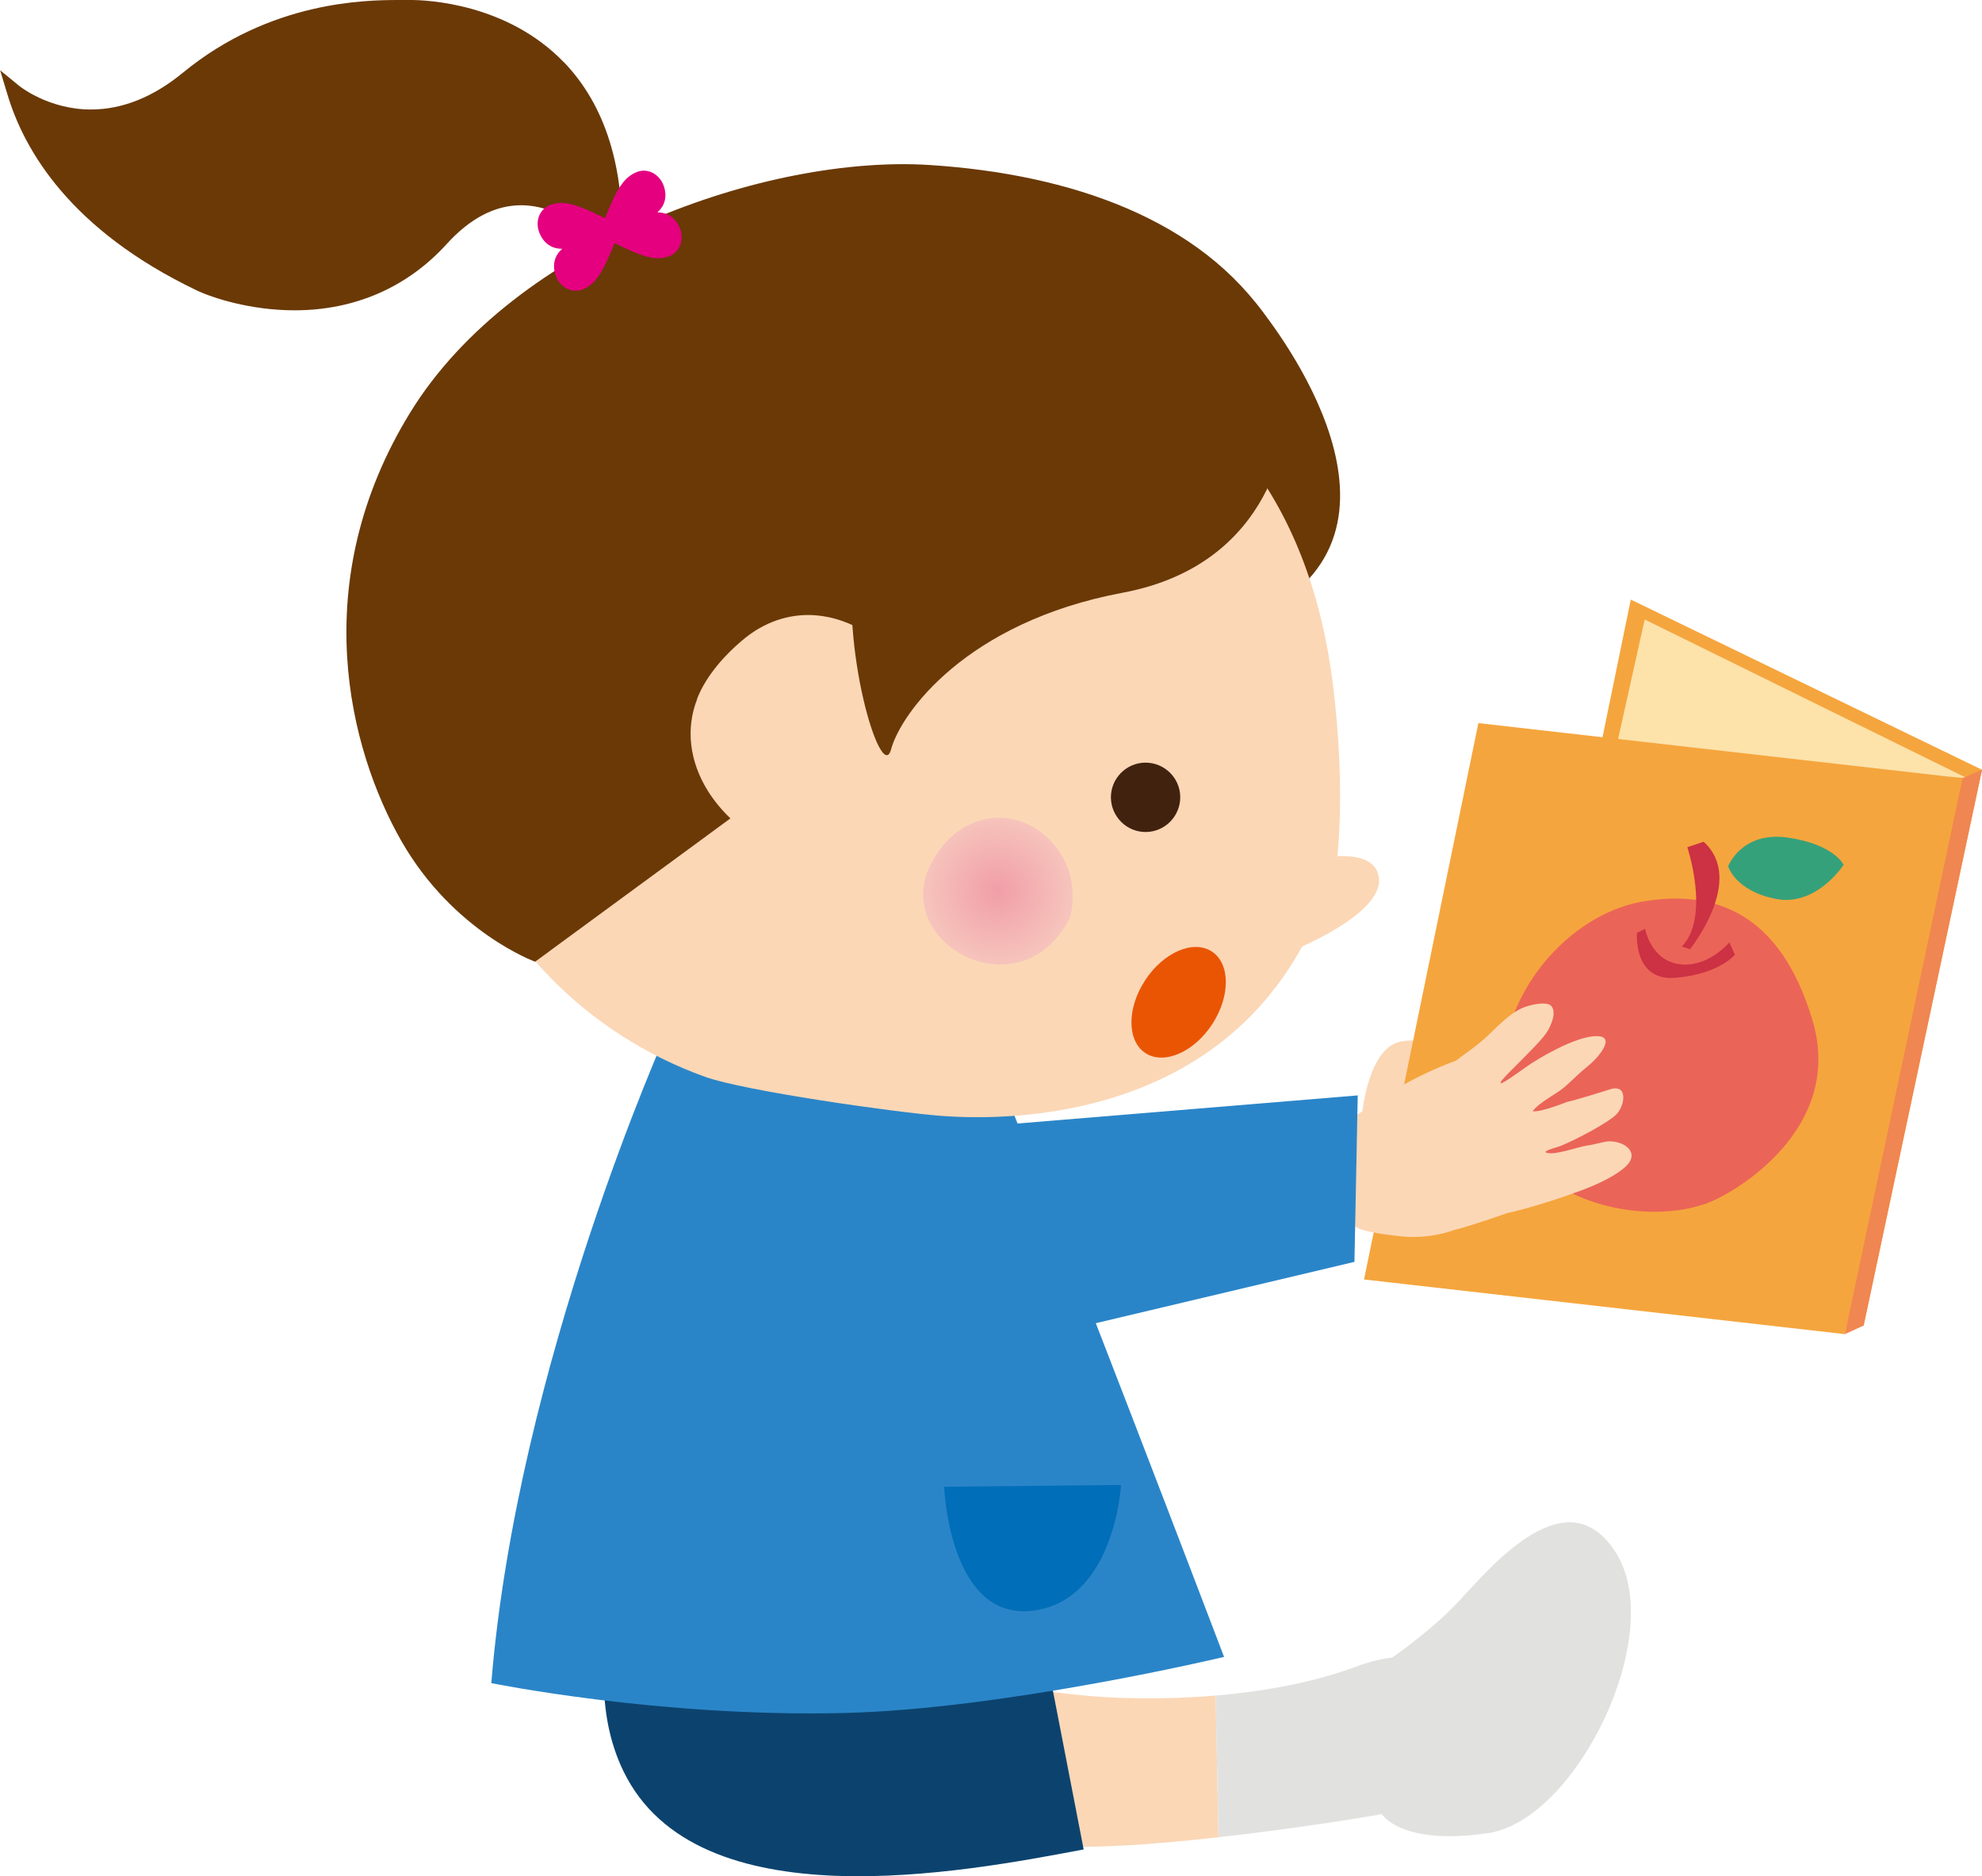 <?xml version="1.0" encoding="UTF-8"?>
<svg id="_レイヤー_2" data-name="レイヤー 2" xmlns="http://www.w3.org/2000/svg" xmlns:xlink="http://www.w3.org/1999/xlink" viewBox="0 0 138.49 131.08">
  <defs>
    <style>
      .cls-1 {
        fill: url(#radial-gradient);
      }

      .cls-1, .cls-2 {
        fill-rule: evenodd;
      }

      .cls-1, .cls-2, .cls-3, .cls-4, .cls-5, .cls-6, .cls-7, .cls-8, .cls-9, .cls-10, .cls-11, .cls-12, .cls-13, .cls-14, .cls-15, .cls-16 {
        stroke-width: 0px;
      }

      .cls-2 {
        fill: #40220f;
      }

      .cls-3 {
        fill: #2a85c8;
      }

      .cls-4 {
        fill: #35a17a;
      }

      .cls-5 {
        fill: #0c436e;
      }

      .cls-6 {
        fill: #cc3144;
      }

      .cls-7 {
        fill: #e1e2e0;
      }

      .cls-8 {
        fill: #e4007f;
      }

      .cls-9 {
        fill: #fde2aa;
      }

      .cls-10 {
        fill: #fbd7b6;
      }

      .cls-11 {
        fill: #f08651;
      }

      .cls-12 {
        fill: #ea5504;
      }

      .cls-13 {
        fill: #eb6458;
      }

      .cls-14 {
        fill: #f5a53d;
      }

      .cls-15 {
        fill: #006eb9;
      }

      .cls-16 {
        fill: #6a3906;
      }
    </style>
    <radialGradient id="radial-gradient" cx="-879.29" cy="34.11" fx="-879.29" fy="34.11" r="5.17" gradientTransform="translate(-803.99 -42.45) rotate(-175.39) scale(1 -1)" gradientUnits="userSpaceOnUse">
      <stop offset="0" stop-color="#f19ea8"/>
      <stop offset="1" stop-color="#f6c4bc"/>
    </radialGradient>
  </defs>
  <g id="_レイヤー_3" data-name="レイヤー 3">
    <g>
      <path class="cls-16" d="m87.69,21.11s11.8,13.85,2.16,20.75c-6.69,4.79-8.67-14.37-8.67-14.37l6.5-6.39Z"/>
      <path class="cls-16" d="m39.4,4.35C35.41.21,29.78,0,28.7,0c-.15,0-.26,0-.34,0-.13,0-.33,0-.56,0-2.2.01-8.9.05-15.02,5.08-2.08,1.71-4.24,2.57-6.43,2.57h0c-2.95,0-4.95-1.61-4.97-1.62l-1.37-1.12.51,1.69c1.17,3.91,4.4,9.46,13.21,13.68,1.08.52,3.75,1.4,6.85,1.4,4.2,0,7.88-1.6,10.63-4.63,1.64-1.8,3.38-2.71,5.2-2.71,3.42,0,6.06,3.23,6.08,3.26l.9,1.12.06-1.44c.21-5.57-1.15-9.92-4.05-12.94Z"/>
      <g>
        <path class="cls-10" d="m74.81,118.36c-.15-.02-.3-.04-.43-.05-.83-.11-1.55-.21-2.49.25-1.16.31-1.85,1.11-1.99,2.31-.1.86.1,1.73.22,2.26.03.13.06.24.07.3v.04c.04.23.04.56.04.88v.27c-.02,1.51-.05,4.05,2.23,4.28,3.2.33,8.12-.02,12.68-.54l-.2-9.9c-3.63.31-7.24.24-10.13-.1Z"/>
        <g>
          <path class="cls-7" d="m100.8,119.14c.11-.93.06-1.24.02-1.37-.15-.72-.53-1.28-1.13-1.61-1.45-.82-3.76-.17-5,.3-2.89,1.08-6.33,1.71-9.75,2l.2,9.9c4.91-.55,9.41-1.27,10.87-1.52.19-.02.36-.06.52-.11.27-.1.54-.2.8-.31,2.69-1.54,3.38-6.63,3.46-7.28Z"/>
          <path class="cls-7" d="m96.7,116.21s2.73-1.82,4.79-3.88c2.05-2.05,7.76-9.58,11.4-3.88,3.65,5.7-2.74,18.7-8.89,19.62-6.16.91-7.45-1.34-7.45-1.34l.16-10.52Z"/>
        </g>
      </g>
      <path class="cls-5" d="m45.61,104.58s-6.05,10.9-2.05,19.16c5.13,10.61,23.72,7.07,32.16,5.47l-2.74-14.14-27.37-10.49Z"/>
      <path class="cls-3" d="m46.63,72.01s-10.48,23.22-12.3,45.58c0,0,11.75,2.4,24.63,2.09,11.29-.27,26.57-3.92,26.57-3.92,0,0-11.63-30.56-16.87-43.33l-22.02-.42Z"/>
      <path class="cls-15" d="m78.33,103.75l-12.36.12s.34,9.31,6.13,8.67c5.79-.66,6.23-8.78,6.23-8.78Z"/>
      <polygon class="cls-14" points="105.96 80.76 130.22 92.61 138.49 53.78 113.95 41.89 105.96 80.76"/>
      <polygon class="cls-9" points="137.41 54.35 114.92 43.28 112.7 53.26 137.41 54.35"/>
      <path class="cls-10" d="m95.2,77.63s.45-4.44,2.67-4.86c2.07-.4,2.05.94,2.05.94l-1.4,2.71-3.32,1.22Z"/>
      <polygon class="cls-14" points="95.31 89.39 128.91 93.21 138.11 54.48 103.3 50.52 95.31 89.39"/>
      <g>
        <path class="cls-13" d="m119.23,84.08c1.97-.7,9.69-5.22,7.41-12.82-2.28-7.6-6.94-9.12-11.88-8.27-4.94.85-10.26,6.27-9.88,13.4.38,7.12,9.31,9.5,14.35,7.69Z"/>
        <path class="cls-6" d="m118.09,66.31s3.9-4.84.95-7.5l-1.14.38s1.62,4.85-.38,6.94l.57.19Z"/>
        <path class="cls-6" d="m120.84,65.84s-1.52,1.81-3.51,1.52c-2-.28-2.38-2.47-2.38-2.47l-.57.29s-.29,3.42,2.75,3.13c3.04-.28,4.09-1.61,4.09-1.61l-.38-.86Z"/>
        <path class="cls-4" d="m120.75,60.52s.95-2.47,4.18-2c3.23.47,3.89,1.9,3.89,1.9,0,0-1.9,2.95-4.75,2.38-2.85-.57-3.32-2.28-3.32-2.28Z"/>
      </g>
      <path class="cls-10" d="m95.2,77.63c-.55.42-1.18.62-1.58.97-.45.4-1.02,1.56-1.15,2.05-.24.93-.25,2.28.11,2.97.14.27.62.95.86,1.18.19.19,1.21.86,1.36.95.72.44,3.45.67,3.72.67,1.05.03,2.18-.15,3.19-.52,0,0,.01,0,.02,0,.72-.15,3.53-1.12,3.57-1.14,1.5-.34,3.43-.94,5.08-1.55.92-.34,2.23-.88,3.1-1.61,1.22-1.02.07-1.87-1.02-1.86-.39,0-1.03.23-1.6.3-.54.07-2.42.77-2.89.45.23-.22.69-.27,1.15-.46,1.11-.46,3.27-1.61,3.82-2.17.62-.63.84-2.21-.51-1.73h0s-2.5.79-2.89.84c-.02,0-1.84.75-2.45.67.49-.66,1.64-1.18,2.25-1.71.56-.49,1.07-1.02,1.63-1.46.59-.46,1.85-1.89.84-2.06-1.11-.19-3.39.97-4.8,1.88-.41.26-1.49,1.08-1.97,1.33-1.08.53,2.57-2.62,3.11-3.61.23-.41.62-1.24.26-1.71-.29-.37-1.49-.12-2.05.13-.83.37-1.59,1.14-2.31,1.84-.81.78-1.6,1.28-2.31,1.83,0,0-3.45,1.19-6.51,3.51Z"/>
      <path class="cls-10" d="m33.01,39.34c3.26-7.65,9.24-11.76,14.66-14.76,3.81-2.11,17.21-2.43,22.39-2.01,1.68.14,3.2.43,4.54.86,10.62,3.46,17.04,11.96,18.56,24.58.35,2.92.69,7.3.31,11.64l-.02.13c-4.76,18.56-22.5,18.6-27.82,18.17h0c-3.14-.25-13.62-1.73-16.37-2.72-8.2-2.94-14.64-9.48-17.23-17.48-1.94-5.98-1.59-12.35.99-18.42Z"/>
      <path class="cls-16" d="m88.54,29.66s3.06-2.86.17-7.18c-4.79-7.19-13.93-10.31-23.72-10.95-11.34-.74-29.02,5.42-36.32,17.28-7.3,11.86-4.27,23.55-.63,29.94,3.65,6.38,9.35,8.44,9.35,8.44l51.14-37.52Z"/>
      <path class="cls-2" d="m77.63,55.51c-.1,1.33.89,2.5,2.22,2.61,1.33.11,2.5-.89,2.61-2.22.11-1.34-.89-2.5-2.22-2.61-1.33-.11-2.5.89-2.61,2.22Z"/>
      <g id="XwkioF">
        <path class="cls-1" d="m74.72,64.19c-3.44,6.64-12.49,1.73-9.69-3.8.47-.92,1.2-1.82,1.91-2.31,3.44-2.38,7.18.1,7.87,3.25.19.86.2,2.01-.08,2.86"/>
      </g>
      <path class="cls-10" d="m90.95,60.23s5.1-1.48,5.4,1.12c.3,2.6-6.25,5.16-6.25,5.16l.85-6.28Z"/>
      <path class="cls-10" d="m48.7,48.84c.67-1.73,2.08-3.19,3.15-4.09,1.52-1.3,3.31-1.91,5.17-1.76,2.45.2,4.86,1.72,6.45,4.06,1.71,2.53,2.21,5.6,1.33,8.43-1.16,3.32-3.78,5.06-7.18,4.78-3.16-.26-6.43-2.26-8.15-4.99-1.29-2.06-1.57-4.35-.76-6.42Z"/>
      <polygon class="cls-3" points="67.28 78.81 94.87 76.53 94.64 88.16 67.73 94.54 67.28 78.81"/>
      <path class="cls-8" d="m42.93,16.98c.47.23.97.47,1.34.62.8.33,1.63.62,2.49.3.71-.27,1.06-1.11.76-1.92-.26-.68-.81-1.15-1.59-1.14h0c.59-.51.69-1.23.43-1.9-.3-.79-1.12-1.21-1.84-.93-.86.33-1.29,1.11-1.66,1.88-.17.36-.4.87-.59,1.35-.47-.23-.97-.47-1.34-.62-.79-.33-1.63-.62-2.49-.3-.72.27-1.07,1.11-.76,1.92.26.68.81,1.15,1.59,1.14v.02c-.58.49-.68,1.22-.43,1.89.3.79,1.12,1.21,1.85.94.86-.33,1.29-1.11,1.66-1.88.17-.35.4-.87.59-1.35Z"/>
      <path class="cls-16" d="m89.85,29.55s-.46,9.81-11.4,11.86c-10.95,2.05-15.51,8.43-16.19,10.95-.68,2.51-3.65-7.3-2.51-13.91,1.14-6.61,30.1-8.9,30.1-8.9Z"/>
      <polygon class="cls-11" points="137.13 54.37 128.91 93.21 130.22 92.61 138.49 53.78 137.13 54.37"/>
      <path class="cls-12" d="m80.02,68.48c-1.29,1.96-1.28,4.24.01,5.09,1.29.85,3.39-.05,4.67-2.01,1.28-1.96,1.27-4.23-.02-5.08-1.29-.85-3.38.05-4.67,2.01Z"/>
    </g>
  </g>
</svg>